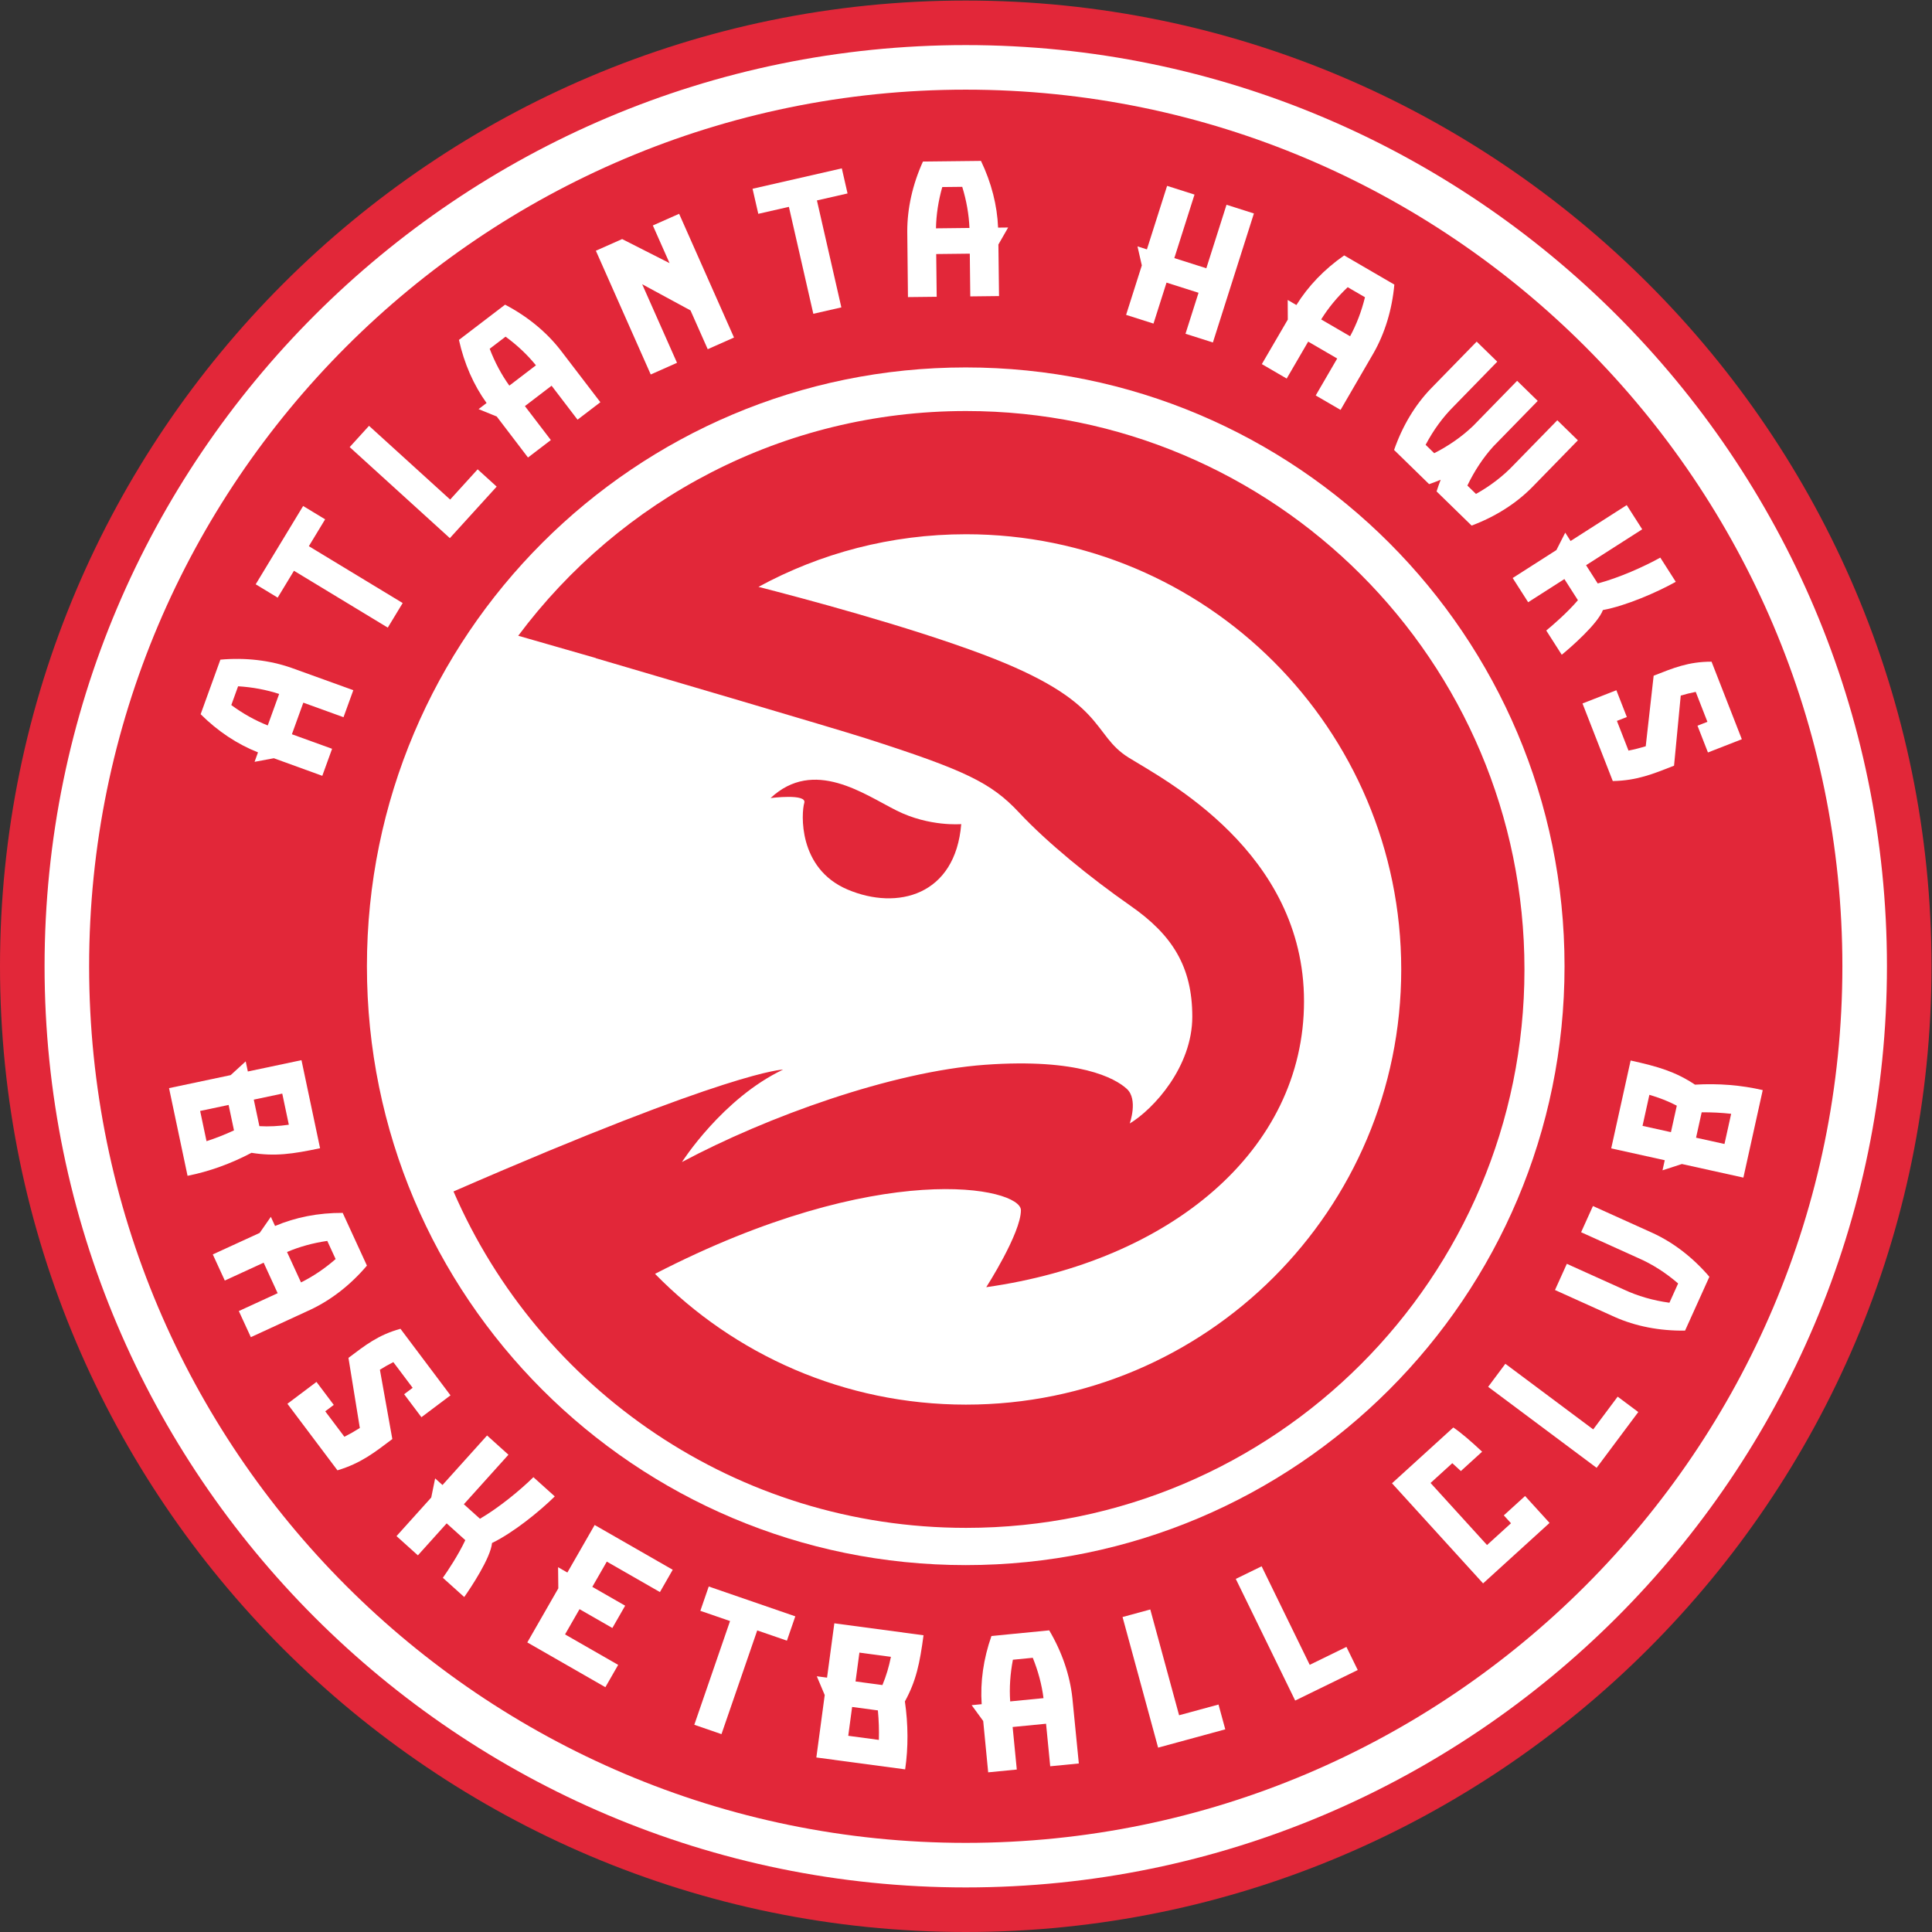 <?xml version="1.0" encoding="UTF-8" standalone="no"?>
<svg
   xmlns:dc="http://purl.org/dc/elements/1.1/"
   xmlns:cc="http://creativecommons.org/ns#"
   xmlns:rdf="http://www.w3.org/1999/02/22-rdf-syntax-ns#"
   xmlns:svg="http://www.w3.org/2000/svg"
   xmlns="http://www.w3.org/2000/svg"
   viewBox="0 0 105.973 105.973"
   height="105.973"
   width="105.973"
   xml:space="preserve"
   id="svg2"
   version="1.1"><rect x="0" y="0" width="105.973" height="105.973" fill="#333333" stroke="none"/><defs
     id="defs6" /><g
     transform="matrix(1.333,0,0,-1.333,0,105.973)"
     id="g10"><g
       transform="scale(0.1)"
       id="g12"><path
         id="path14"
         style="fill:#e22739;fill-opacity:1;fill-rule:nonzero;stroke:none"
         d="M 397.398,0 C 178.273,0 0,178.266 0,397.387 0,616.512 178.273,794.781 397.398,794.781 616.523,794.781 794.797,616.512 794.797,397.387 794.797,178.266 616.523,0 397.398,0" /><path
         id="path16"
         style="fill:#ffffff;fill-opacity:1;fill-rule:nonzero;stroke:none"
         d="m 397.398,18.34 c -209.015,0 -379.058,170.039 -379.058,379.047 0,209.011 170.043,379.058 379.058,379.058 209.012,0 379.059,-170.047 379.059,-379.058 0,-209.008 -170.047,-379.047 -379.059,-379.047" /><path
         id="path18"
         style="fill:#e22739;fill-opacity:1;fill-rule:nonzero;stroke:none"
         d="m 397.398,36.676 c -198.902,0 -360.722,161.812 -360.722,360.711 0,198.902 161.82,360.718 360.722,360.718 198.903,0 360.719,-161.816 360.719,-360.718 0,-198.899 -161.816,-360.711 -360.719,-360.711" /><path
         id="path20"
         style="fill:#ffffff;fill-opacity:1;fill-rule:nonzero;stroke:none"
         d="m 268.637,702.223 6.875,-15.504 -19.508,9.902 -10.813,-4.797 22.579,-50.922 10.816,4.801 -14.34,32.336 19.895,-10.781 7.078,-15.953 10.816,4.797 -22.582,50.918 -10.816,-4.797" /><path
         id="path22"
         style="fill:#ffffff;fill-opacity:1;fill-rule:nonzero;stroke:none"
         d="m 504.699,710.742 -8.308,-26.133 -13.168,4.184 8.304,26.137 -11.277,3.586 -8.309,-26.137 -3.878,1.234 1.785,-7.828 -6.473,-20.351 11.277,-3.59 5.36,16.863 13.172,-4.184 -5.364,-16.867 11.274,-3.582 16.875,53.086 -11.27,3.582" /><path
         id="path24"
         style="fill:#ffffff;fill-opacity:1;fill-rule:nonzero;stroke:none"
         d="m 689.566,555.582 c -2.121,3.324 -4.246,6.645 -6.371,9.969 -6.617,-3.692 -16.937,-8.309 -25.746,-10.645 l -4.804,7.512 23.105,14.773 -6.371,9.965 -23.106,-14.773 -2.195,3.433 -3.633,-7.16 -17.996,-11.508 6.371,-9.964 14.91,9.535 5.563,-8.699 c -4.258,-5.02 -10.516,-10.434 -13.027,-12.477 2.125,-3.32 4.25,-6.645 6.375,-9.969 3.582,2.918 14.82,12.699 16.941,18.395 9.512,1.746 22.27,7.308 29.984,11.613" /><path
         id="path26"
         style="fill:#ffffff;fill-opacity:1;fill-rule:nonzero;stroke:none"
         d="m 704.285,522.723 c -9.586,0.015 -15.793,-2.633 -23.824,-5.77 l -3.262,-29.043 c -2.312,-0.695 -4.679,-1.301 -7.09,-1.773 l -4.769,12.215 4.086,1.593 -4.305,11.024 -13.941,-5.442 c 0,0 11.945,-30.593 12.461,-31.922 10.093,0.188 16.683,2.985 25.207,6.313 v 0 h 0.004 l 2.753,28.852 c 2.012,0.601 4.071,1.117 6.168,1.527 l 4.809,-12.317 -4.082,-1.597 4.301,-11.02 13.945,5.446 c 0,0 -11.664,29.879 -12.461,31.914" /><path
         id="path28"
         style="fill:#ffffff;fill-opacity:1;fill-rule:nonzero;stroke:none"
         d="m 105.215,554.563 9.047,-5.485 6.699,11.055 38.605,-23.395 6.133,10.114 -38.609,23.394 6.699,11.055 -9.051,5.484 -19.523,-32.222" /><path
         id="path30"
         style="fill:#ffffff;fill-opacity:1;fill-rule:nonzero;stroke:none"
         d="m 309.668,717.324 2.359,-10.316 12.594,2.875 10.051,-44.008 11.535,2.633 -10.051,44.012 12.598,2.875 -2.356,10.32 -36.73,-8.391" /><path
         id="path32"
         style="fill:#ffffff;fill-opacity:1;fill-rule:nonzero;stroke:none"
         d="m 151.844,619.773 -7.953,-8.753 41.218,-37.461 19.266,21.199 -7.832,7.117 -11.313,-12.445 -33.386,30.343" /><path
         id="path34"
         style="fill:#ffffff;fill-opacity:1;fill-rule:nonzero;stroke:none"
         d="m 95.176,504.867 2.797,7.731 c 5.89,-0.36 11.574,-1.41 16.89,-3.16 l -4.691,-12.954 c -5.203,2.059 -10.242,4.883 -14.996,8.383 z m 50.207,6.129 -25.442,9.18 c -8.918,3.129 -18.91,4.304 -29.253,3.383 -0.098,-0.27 -7.762,-21.454 -8.125,-22.454 7.066,-7.039 15.125,-12.359 23.598,-15.699 l -1.406,-3.894 7.926,1.48 19.941,-7.238 4.031,11.125 -16.539,5.984 4.703,12.996 16.539,-5.984 4.028,11.121" /><path
         id="path36"
         style="fill:#ffffff;fill-opacity:1;fill-rule:nonzero;stroke:none"
         d="m 554.566,676.816 7.106,-4.132 c -1.402,-5.735 -3.457,-11.137 -6.125,-16.055 l -11.906,6.926 c 2.949,4.754 6.632,9.207 10.925,13.261 z m -2.941,-50.492 13.578,23.387 c 4.672,8.215 7.613,17.836 8.555,28.18 -0.25,0.144 -19.719,11.472 -20.641,12.007 -8.187,-5.695 -14.863,-12.679 -19.664,-20.418 l -3.578,2.083 0.043,-8.063 -10.688,-18.328 10.227,-5.949 8.844,15.199 11.945,-6.945 -8.844,-15.207 10.223,-5.946" /><path
         id="path38"
         style="fill:#ffffff;fill-opacity:1;fill-rule:nonzero;stroke:none"
         d="m 201.5,651.477 6.531,4.988 c 4.766,-3.485 8.977,-7.445 12.5,-11.789 l -10.945,-8.36 c -3.266,4.539 -5.981,9.645 -8.086,15.161 z m 45.547,-21.993 -16.434,21.477 c -5.808,7.457 -13.578,13.848 -22.781,18.664 -0.23,-0.176 -18.133,-13.852 -18.98,-14.496 2.144,-9.742 6.046,-18.578 11.371,-25.969 l -3.293,-2.515 7.468,-3.036 12.868,-16.875 9.402,7.184 -10.676,13.973 10.981,8.39 10.675,-13.976 9.399,7.179" /><path
         id="path40"
         style="fill:#ffffff;fill-opacity:1;fill-rule:nonzero;stroke:none"
         d="m 398.922,701.195 -13.777,-0.156 c 0.101,5.594 0.976,11.309 2.585,16.988 l 8.219,0.09 c 1.735,-5.64 2.742,-11.332 2.973,-16.922 z m -13.481,-28.32 -0.199,17.586 13.821,0.156 0.199,-17.586 11.828,0.137 -0.258,21.215 4.012,6.996 -4.141,-0.047 c -0.359,9.098 -2.73,18.461 -7.043,27.457 -1.066,-0.012 -23.594,-0.269 -23.879,-0.269 -4.281,-9.465 -6.461,-19.286 -6.449,-28.739 l 0.285,-27.039 11.824,0.133" /><path
         id="path42"
         style="fill:#ffffff;fill-opacity:1;fill-rule:nonzero;stroke:none"
         d="M 640.816,622.063 622.84,603.648 c -4.363,-4.609 -9.598,-8.609 -15.488,-11.902 l -3.543,3.453 c 2.894,6.024 6.472,11.442 10.64,16.059 l 18.309,18.765 -8.477,8.274 c 0,0 -18.086,-18.535 -18.093,-18.543 -4.567,-4.375 -9.969,-8.156 -16.02,-11.246 l -3.539,3.453 c 3.148,5.973 7.016,11.301 11.512,15.777 l 17.961,18.43 -8.465,8.258 -18.75,-19.223 c -6.602,-6.82 -11.805,-15.492 -15.235,-25.363 0.203,-0.203 13.649,-13.317 14.411,-14.063 1.621,0.555 3.207,1.168 4.761,1.805 -0.597,-1.57 -1.176,-3.164 -1.683,-4.805 0.761,-0.746 14.203,-13.855 14.41,-14.054 9.785,3.668 18.324,9.093 24.98,15.855 l 18.75,19.227 -8.465,8.258" /><path
         id="path44"
         style="fill:#ffffff;fill-opacity:1;fill-rule:nonzero;stroke:none"
         d="m 164.781,248.215 c -9.238,-2.567 -14.5,-6.785 -21.394,-11.969 l 4.679,-28.851 c -2.039,-1.297 -4.16,-2.508 -6.351,-3.614 l -7.883,10.477 3.508,2.637 -7.113,9.46 -11.961,-9 c 0,0 19.738,-26.25 20.589,-27.382 9.672,2.894 15.266,7.359 22.579,12.863 v 0 h 0.004 l -5.114,28.527 c 1.778,1.121 3.621,2.168 5.531,3.129 l 7.946,-10.57 -3.504,-2.637 7.113,-9.453 11.961,8.992 c 0,0 -19.277,25.645 -20.59,27.391" /><path
         id="path46"
         style="fill:#ffffff;fill-opacity:1;fill-rule:nonzero;stroke:none"
         d="m 291.637,142.168 -3.449,-10.004 12.218,-4.211 -14.707,-42.68 11.184,-3.855 14.711,42.68 12.215,-4.211 3.449,10.004 -35.621,12.277" /><path
         id="path48"
         style="fill:#ffffff;fill-opacity:1;fill-rule:nonzero;stroke:none"
         d="m 82.356,337.852 11.715,2.476 2.215,-10.469 c -3.715,-1.726 -7.496,-3.218 -11.305,-4.445 z m 33.792,7.136 2.704,-12.804 c -4.149,-0.586 -8.051,-0.821 -12.118,-0.59 l -2.304,10.918 z m 15.559,-22.476 c -0.512,2.414 -7.652,36.238 -7.652,36.238 l -22.071,-4.66 -0.879,4.164 -6.191,-5.66 -25.355,-5.352 c 0,0 7.121,-33.719 7.617,-36.078 8.914,1.77 17.82,4.984 26.308,9.461 9.618,-1.547 16.914,-0.504 28.223,1.887" /><path
         id="path50"
         style="fill:#ffffff;fill-opacity:1;fill-rule:nonzero;stroke:none"
         d="m 271.555,139.875 5.261,9.18 -32.121,18.425 -11.226,-19.566 -3.824,2.191 0.097,-8.691 -12.762,-22.254 32.125,-18.426 5.266,9.184 -21.863,12.539 5.961,10.387 13.511,-7.75 5.266,9.179 -13.516,7.754 5.961,10.387 21.864,-12.539" /><path
         id="path52"
         style="fill:#ffffff;fill-opacity:1;fill-rule:nonzero;stroke:none"
         d="m 618.801,171.438 2.953,-3.243 -9.856,-8.965 -23.242,25.543 8.946,8.141 c 1.152,-1.031 2.328,-2.113 3.527,-3.238 l 8.746,7.961 c -4.477,4.215 -8.77,7.91 -11.852,9.965 -1.105,-1.004 -25.234,-22.961 -25.234,-22.961 l 37.484,-41.196 27.352,24.887 -10.074,11.07 -8.75,-7.964" /><path
         id="path54"
         style="fill:#ffffff;fill-opacity:1;fill-rule:nonzero;stroke:none"
         d="m 473.332,132.719 -11.414,-3.11 14.633,-53.746 27.637,7.527 -2.782,10.211 -16.222,-4.414 -11.852,43.532" /><path
         id="path56"
         style="fill:#ffffff;fill-opacity:1;fill-rule:nonzero;stroke:none"
         d="m 134.672,284.375 3.433,-7.469 c -4.449,-3.886 -9.234,-7.121 -14.246,-9.609 l -5.754,12.516 c 5.153,2.191 10.723,3.714 16.567,4.562 z m -31.453,-39.609 24.558,11.316 c 8.551,4.031 16.489,10.211 23.211,18.129 -0.125,0.262 -9.527,20.727 -9.972,21.695 -9.977,0.051 -19.457,-1.812 -27.832,-5.386 l -1.731,3.765 -4.605,-6.621 -19.285,-8.848 4.941,-10.75 15.98,7.348 5.77,-12.555 -15.981,-7.347 4.946,-10.746" /><path
         id="path58"
         style="fill:#ffffff;fill-opacity:1;fill-rule:nonzero;stroke:none"
         d="m 349.047,80.734 1.59,11.867 10.605,-1.418 c 0.383,-4.078 0.524,-8.137 0.406,-12.141 z m 4.59,34.231 12.972,-1.738 c -0.839,-4.11 -1.925,-7.86 -3.504,-11.614 l -11.058,1.481 z m 26.386,7.137 c -2.445,0.328 -36.703,4.921 -36.703,4.921 l -3,-22.355 -4.218,0.562 3.261,-7.726 -3.445,-25.688 c 0,0 34.152,-4.578 36.543,-4.898 1.316,8.992 1.266,18.461 -0.106,27.957 4.676,8.547 6.133,15.77 7.668,27.227" /><path
         id="path60"
         style="fill:#ffffff;fill-opacity:1;fill-rule:nonzero;stroke:none"
         d="m 709.605,324.262 -11.695,2.582 2.309,10.449 c 4.097,0.035 8.152,-0.168 12.133,-0.617 z m -33.722,7.453 2.82,12.777 c 4.024,-1.183 7.668,-2.582 11.281,-4.469 l -2.41,-10.894 z m -4.895,26.894 c -0.531,-2.41 -7.992,-36.164 -7.992,-36.164 l 22.027,-4.867 -0.918,-4.152 7.973,2.594 25.305,-5.594 c 0,0 7.437,33.644 7.961,36.004 -8.852,2.062 -18.293,2.812 -27.871,2.246 -8.118,5.379 -15.196,7.437 -26.485,9.933" /><path
         id="path62"
         style="fill:#ffffff;fill-opacity:1;fill-rule:nonzero;stroke:none"
         d="m 416.797,112.035 8.18,0.797 c 2.214,-5.469 3.707,-11.055 4.414,-16.602 L 415.68,94.887 c -0.383,5.582 0.004,11.347 1.117,17.148 z m 27.129,-42.687 -2.656,26.91 c -1.012,9.398 -4.247,18.926 -9.532,27.867 -0.285,-0.027 -22.707,-2.219 -23.765,-2.324 -3.313,-9.41 -4.653,-18.973 -4.02,-28.059 l -4.125,-0.402 4.754,-6.519 2.043,-21.117 11.773,1.149 -1.71,17.504 13.753,1.344 1.711,-17.504 11.774,1.152" /><path
         id="path64"
         style="fill:#ffffff;fill-opacity:1;fill-rule:nonzero;stroke:none"
         d="m 619.438,233.813 -7.079,-9.481 44.633,-33.328 17.141,22.953 -8.481,6.332 -10.062,-13.473 -36.152,26.997" /><path
         id="path66"
         style="fill:#ffffff;fill-opacity:1;fill-rule:nonzero;stroke:none"
         d="m 519.145,150.48 -10.633,-5.187 24.441,-50.055 25.742,12.567 -4.648,9.511 -15.109,-7.378 -19.793,40.542" /><path
         id="path68"
         style="fill:#ffffff;fill-opacity:1;fill-rule:nonzero;stroke:none"
         d="m 650.605,287.949 23.45,-10.597 c 5.82,-2.528 11.371,-6.075 16.476,-10.485 l -3.582,-7.929 c -6.687,0.914 -13.015,2.73 -18.761,5.425 l -23.454,10.586 -4.871,-10.777 24.477,-11.055 c 8.664,-3.871 18.594,-5.804 29.043,-5.652 0.121,0.262 9.508,21.051 10.008,22.156 -6.793,7.942 -14.809,14.113 -23.442,18.059 l -24.472,11.05 -4.872,-10.781" /><path
         id="path70"
         style="fill:#ffffff;fill-opacity:1;fill-rule:nonzero;stroke:none"
         d="m 228.285,179.238 c -2.933,2.641 -5.863,5.278 -8.793,7.914 -5.398,-5.316 -14.121,-12.511 -21.988,-17.105 l -6.633,5.965 18.348,20.383 -8.793,7.918 -18.344,-20.387 -3.027,2.722 -1.602,-7.863 -14.289,-15.879 8.793,-7.914 11.84,13.156 7.672,-6.906 c -2.77,-5.972 -7.36,-12.855 -9.239,-15.492 2.934,-2.641 5.864,-5.277 8.793,-7.914 2.68,3.766 10.911,16.18 11.442,22.238 8.707,4.207 19.527,12.961 25.82,19.164" /><path
         id="path72"
         style="fill:#ffffff;fill-opacity:1;fill-rule:nonzero;stroke:none"
         d="m 643.789,397.387 c 0,-136.09 -110.305,-246.414 -246.391,-246.414 -136.113,0 -246.414,110.324 -246.414,246.414 0,136.09 110.301,246.414 246.414,246.414 136.086,0 246.391,-110.324 246.391,-246.414" /><path
         id="path74"
         style="fill:#e22739;fill-opacity:1;fill-rule:nonzero;stroke:none"
         d="m 397.52,217.008 c -50.137,0 -95.477,20.605 -127.985,53.816 92.789,47.86 150.559,35.512 150.559,26.184 0,-9.481 -14.262,-31.672 -14.262,-31.672 75.656,10.695 130.754,56.254 130.754,117.644 0,61.454 -57.469,91.149 -72.133,100.254 -15.672,9.762 -8.316,22.993 -59.816,42.407 -31.332,11.797 -75.317,23.453 -92.532,27.863 25.407,13.82 54.473,21.656 85.415,21.656 98.886,0 179.07,-80.195 179.07,-179.082 0,-98.918 -80.184,-179.07 -179.07,-179.07 z m 0,408.855 c -75.446,0 -142.368,-36.332 -184.278,-92.472 6.125,-1.758 17.703,-5.063 31.934,-9.172 l -0.063,-0.043 c 22.52,-6.633 97.235,-28.543 111.2,-33.004 40.785,-13.086 51.503,-18.215 63,-30.508 11.48,-12.285 28.902,-26.535 45.945,-38.441 17.051,-11.879 25.359,-24.938 25.359,-45.563 0,-20.597 -15.863,-38.012 -25.75,-43.969 0,0 3.563,9.903 -1.195,14.247 -4.758,4.39 -19.793,12.687 -58.254,9.917 -38.406,-2.781 -89.934,-21.406 -124.793,-40.023 0,0 16.633,26.152 41.605,38.035 0,0 -20.605,0 -135.617,-50.144 35.321,-81.453 116.434,-138.426 210.907,-138.426 126.898,0 229.777,102.879 229.777,229.781 0,126.902 -102.879,229.785 -229.777,229.785" /><path
         id="path76"
         style="fill:#e22739;fill-opacity:1;fill-rule:nonzero;stroke:none"
         d="m 395.535,455.887 c 0,0 -13.086,-1.176 -26.558,5.558 -13.469,6.735 -34.063,21.789 -51.899,5.16 0,0 15.059,1.946 13.871,-1.988 -1.195,-3.953 -2.769,-26.937 17.824,-35.66 20.586,-8.723 44.372,-2.367 46.762,26.93" /></g></g></svg>